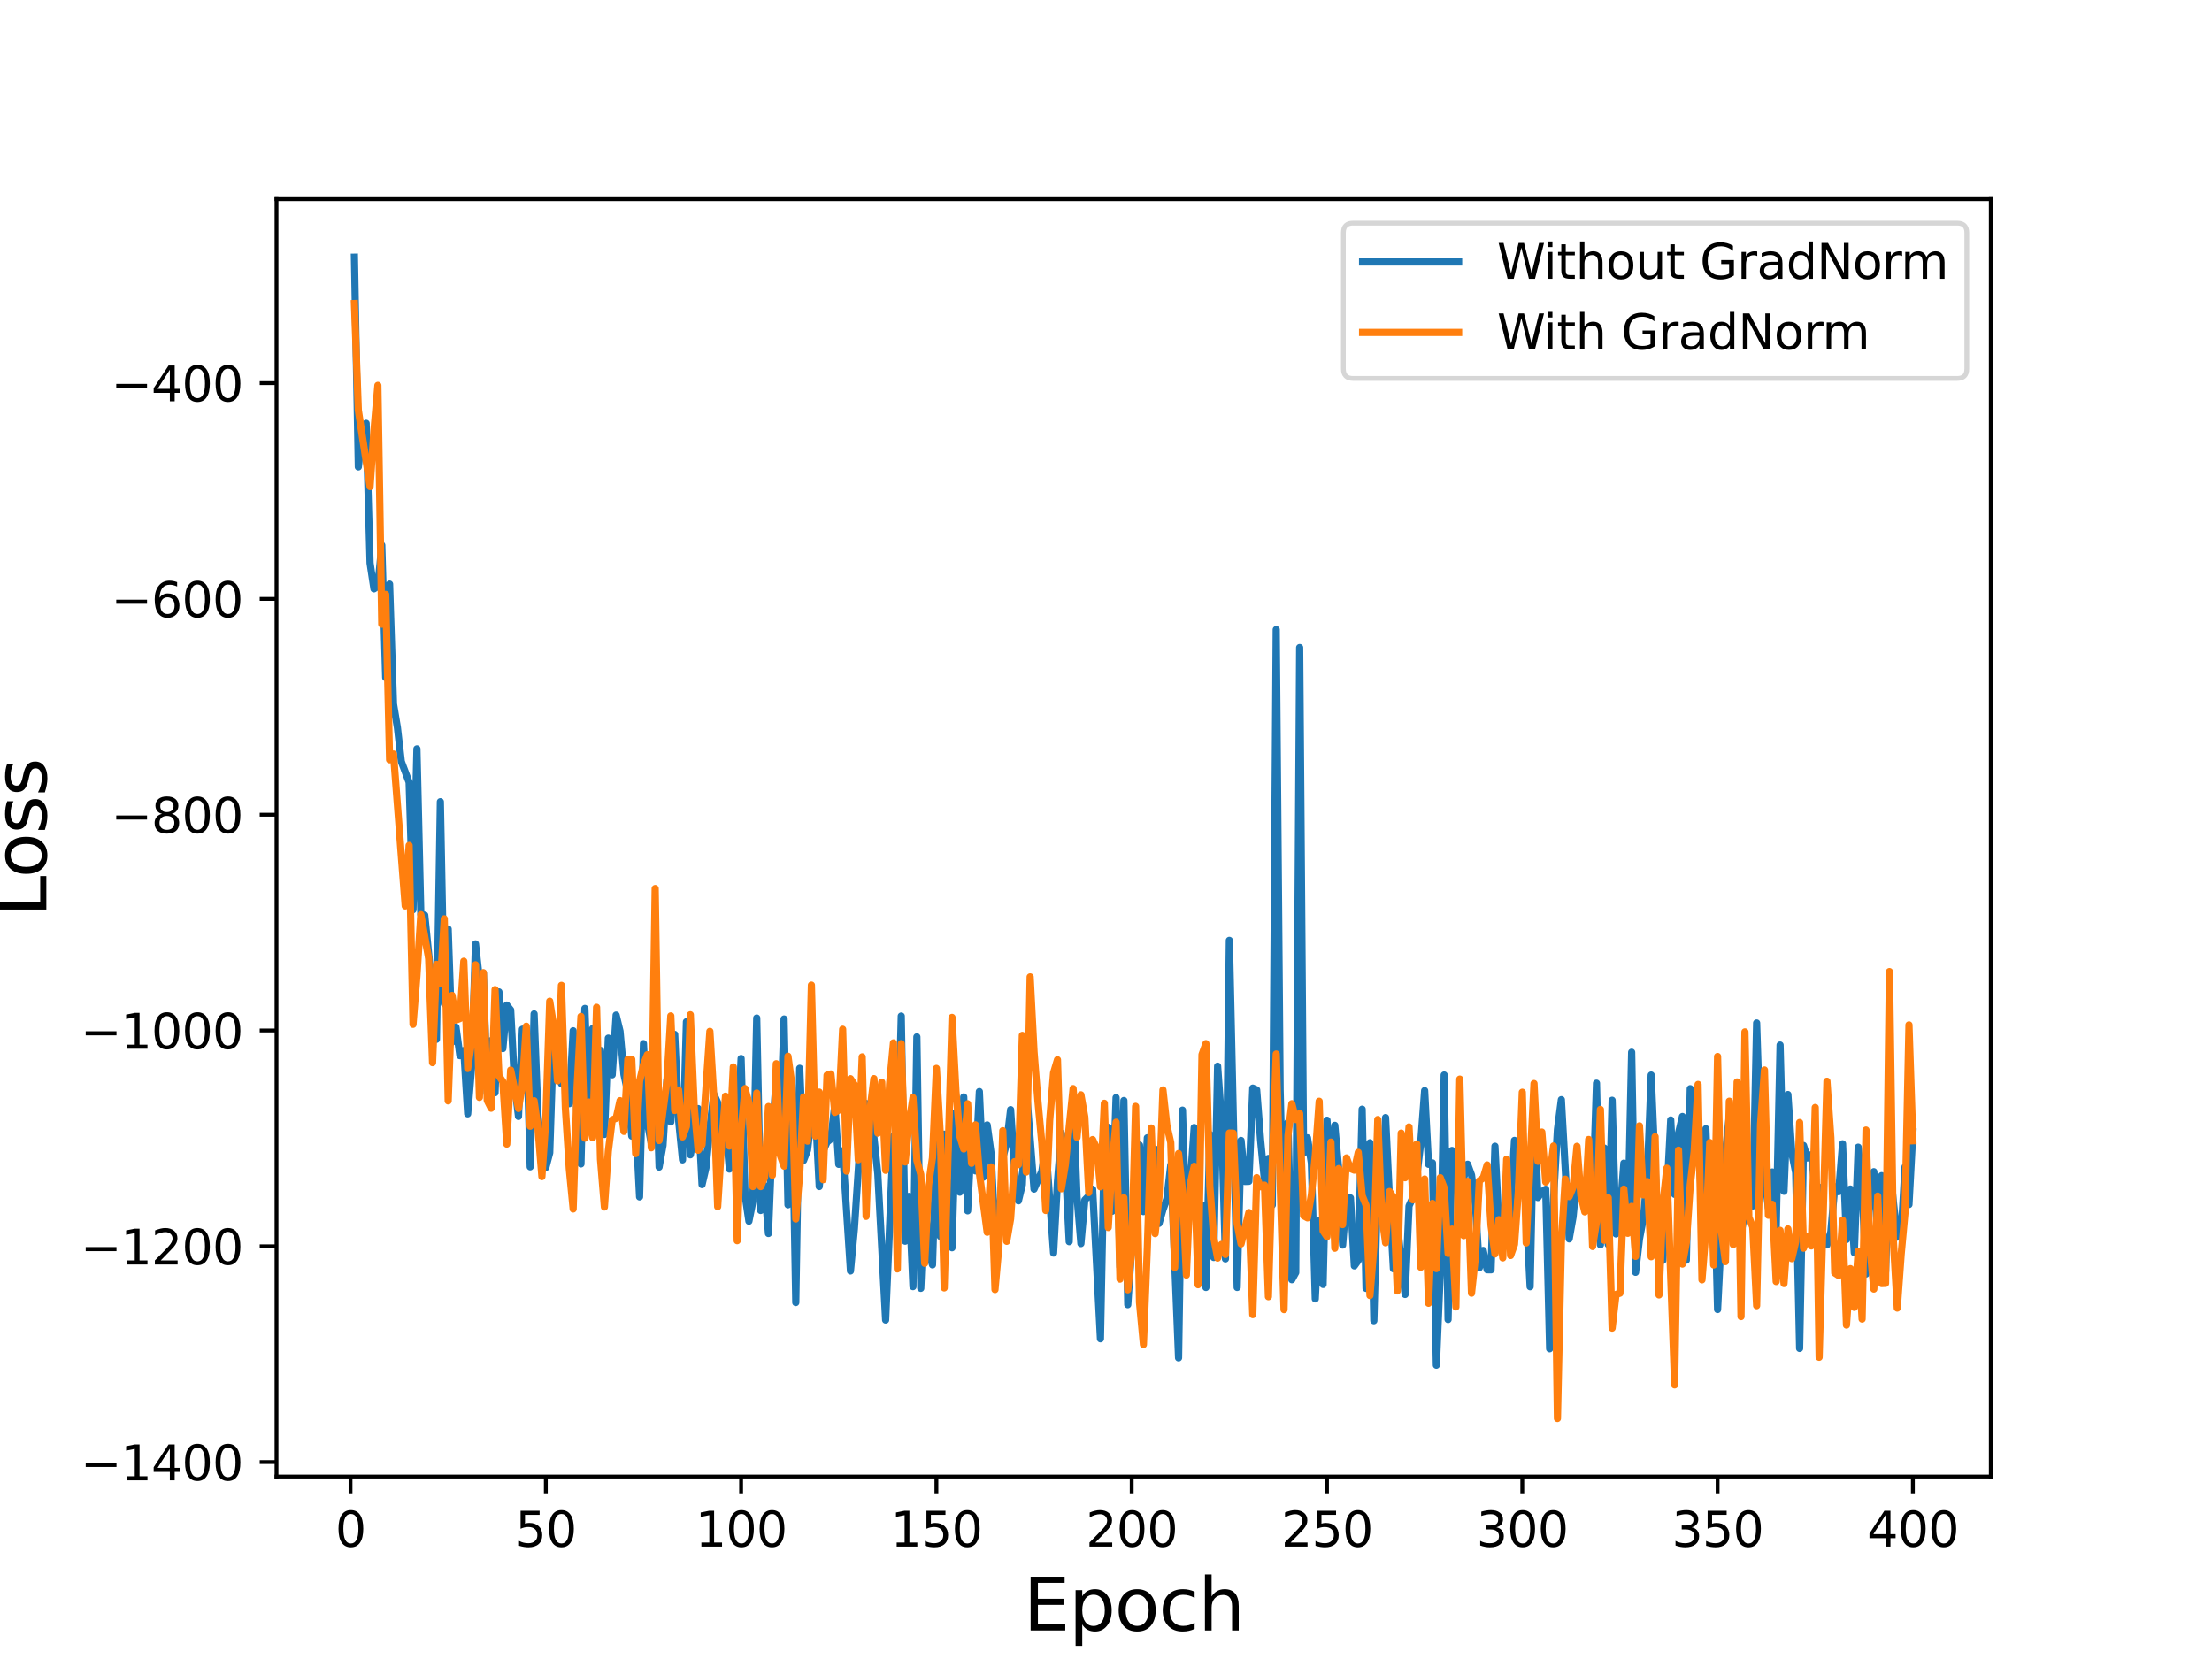 <?xml version="1.0" encoding="utf-8" standalone="no"?>
<!DOCTYPE svg PUBLIC "-//W3C//DTD SVG 1.1//EN"
  "http://www.w3.org/Graphics/SVG/1.1/DTD/svg11.dtd">
<svg height="345.6pt" version="1.1" viewBox="0 0 460.8 345.6" width="460.8pt" xmlns="http://www.w3.org/2000/svg" xmlns:xlink="http://www.w3.org/1999/xlink">
 <defs>
  <style type="text/css">*{stroke-linecap:butt;stroke-linejoin:round;}</style>
 </defs>
 <g id="figure_1">
  <g id="patch_1">
   <path d="M 0 345.6 
L 460.8 345.6 
L 460.8 0 
L 0 0 
z
" style="fill:#ffffff;"/>
  </g>
  <g id="axes_1">
   <g id="patch_2">
    <path d="M 57.6 307.584 
L 414.72 307.584 
L 414.72 41.472 
L 57.6 41.472 
z
" style="fill:#ffffff;"/>
   </g>
   <g id="matplotlib.axis_1">
    <g id="xtick_1">
     <g id="line2d_1">
      <defs>
       <path d="M 0 0 
L 0 3.5 
" id="m93c86c8211" style="stroke:#000000;stroke-width:0.8;"/>
      </defs>
      <g>
       <use style="stroke:#000000;stroke-width:0.8;" x="73.019" xlink:href="#m93c86c8211" y="307.584"/>
      </g>
     </g>
     <g id="text_1">
      <!-- 0 -->
      <g transform="translate(69.838 322.182)scale(0.1 -0.1)">
       <defs>
        <path d="M 2034 4250 
Q 1547 4250 1301 3770 
Q 1056 3291 1056 2328 
Q 1056 1369 1301 889 
Q 1547 409 2034 409 
Q 2525 409 2770 889 
Q 3016 1369 3016 2328 
Q 3016 3291 2770 3770 
Q 2525 4250 2034 4250 
z
M 2034 4750 
Q 2819 4750 3233 4129 
Q 3647 3509 3647 2328 
Q 3647 1150 3233 529 
Q 2819 -91 2034 -91 
Q 1250 -91 836 529 
Q 422 1150 422 2328 
Q 422 3509 836 4129 
Q 1250 4750 2034 4750 
z
" id="DejaVuSans-30" transform="scale(0.016)"/>
       </defs>
       <use xlink:href="#DejaVuSans-30"/>
      </g>
     </g>
    </g>
    <g id="xtick_2">
     <g id="line2d_2">
      <g>
       <use style="stroke:#000000;stroke-width:0.8;" x="113.703" xlink:href="#m93c86c8211" y="307.584"/>
      </g>
     </g>
     <g id="text_2">
      <!-- 50 -->
      <g transform="translate(107.34 322.182)scale(0.1 -0.1)">
       <defs>
        <path d="M 691 4666 
L 3169 4666 
L 3169 4134 
L 1269 4134 
L 1269 2991 
Q 1406 3038 1543 3061 
Q 1681 3084 1819 3084 
Q 2600 3084 3056 2656 
Q 3513 2228 3513 1497 
Q 3513 744 3044 326 
Q 2575 -91 1722 -91 
Q 1428 -91 1123 -41 
Q 819 9 494 109 
L 494 744 
Q 775 591 1075 516 
Q 1375 441 1709 441 
Q 2250 441 2565 725 
Q 2881 1009 2881 1497 
Q 2881 1984 2565 2268 
Q 2250 2553 1709 2553 
Q 1456 2553 1204 2497 
Q 953 2441 691 2322 
L 691 4666 
z
" id="DejaVuSans-35" transform="scale(0.016)"/>
       </defs>
       <use xlink:href="#DejaVuSans-35"/>
       <use x="63.623" xlink:href="#DejaVuSans-30"/>
      </g>
     </g>
    </g>
    <g id="xtick_3">
     <g id="line2d_3">
      <g>
       <use style="stroke:#000000;stroke-width:0.8;" x="154.386" xlink:href="#m93c86c8211" y="307.584"/>
      </g>
     </g>
     <g id="text_3">
      <!-- 100 -->
      <g transform="translate(144.842 322.182)scale(0.1 -0.1)">
       <defs>
        <path d="M 794 531 
L 1825 531 
L 1825 4091 
L 703 3866 
L 703 4441 
L 1819 4666 
L 2450 4666 
L 2450 531 
L 3481 531 
L 3481 0 
L 794 0 
L 794 531 
z
" id="DejaVuSans-31" transform="scale(0.016)"/>
       </defs>
       <use xlink:href="#DejaVuSans-31"/>
       <use x="63.623" xlink:href="#DejaVuSans-30"/>
       <use x="127.246" xlink:href="#DejaVuSans-30"/>
      </g>
     </g>
    </g>
    <g id="xtick_4">
     <g id="line2d_4">
      <g>
       <use style="stroke:#000000;stroke-width:0.8;" x="195.07" xlink:href="#m93c86c8211" y="307.584"/>
      </g>
     </g>
     <g id="text_4">
      <!-- 150 -->
      <g transform="translate(185.526 322.182)scale(0.1 -0.1)">
       <use xlink:href="#DejaVuSans-31"/>
       <use x="63.623" xlink:href="#DejaVuSans-35"/>
       <use x="127.246" xlink:href="#DejaVuSans-30"/>
      </g>
     </g>
    </g>
    <g id="xtick_5">
     <g id="line2d_5">
      <g>
       <use style="stroke:#000000;stroke-width:0.8;" x="235.753" xlink:href="#m93c86c8211" y="307.584"/>
      </g>
     </g>
     <g id="text_5">
      <!-- 200 -->
      <g transform="translate(226.209 322.182)scale(0.1 -0.1)">
       <defs>
        <path d="M 1228 531 
L 3431 531 
L 3431 0 
L 469 0 
L 469 531 
Q 828 903 1448 1529 
Q 2069 2156 2228 2338 
Q 2531 2678 2651 2914 
Q 2772 3150 2772 3378 
Q 2772 3750 2511 3984 
Q 2250 4219 1831 4219 
Q 1534 4219 1204 4116 
Q 875 4013 500 3803 
L 500 4441 
Q 881 4594 1212 4672 
Q 1544 4750 1819 4750 
Q 2544 4750 2975 4387 
Q 3406 4025 3406 3419 
Q 3406 3131 3298 2873 
Q 3191 2616 2906 2266 
Q 2828 2175 2409 1742 
Q 1991 1309 1228 531 
z
" id="DejaVuSans-32" transform="scale(0.016)"/>
       </defs>
       <use xlink:href="#DejaVuSans-32"/>
       <use x="63.623" xlink:href="#DejaVuSans-30"/>
       <use x="127.246" xlink:href="#DejaVuSans-30"/>
      </g>
     </g>
    </g>
    <g id="xtick_6">
     <g id="line2d_6">
      <g>
       <use style="stroke:#000000;stroke-width:0.8;" x="276.437" xlink:href="#m93c86c8211" y="307.584"/>
      </g>
     </g>
     <g id="text_6">
      <!-- 250 -->
      <g transform="translate(266.893 322.182)scale(0.1 -0.1)">
       <use xlink:href="#DejaVuSans-32"/>
       <use x="63.623" xlink:href="#DejaVuSans-35"/>
       <use x="127.246" xlink:href="#DejaVuSans-30"/>
      </g>
     </g>
    </g>
    <g id="xtick_7">
     <g id="line2d_7">
      <g>
       <use style="stroke:#000000;stroke-width:0.8;" x="317.12" xlink:href="#m93c86c8211" y="307.584"/>
      </g>
     </g>
     <g id="text_7">
      <!-- 300 -->
      <g transform="translate(307.576 322.182)scale(0.1 -0.1)">
       <defs>
        <path d="M 2597 2516 
Q 3050 2419 3304 2112 
Q 3559 1806 3559 1356 
Q 3559 666 3084 287 
Q 2609 -91 1734 -91 
Q 1441 -91 1130 -33 
Q 819 25 488 141 
L 488 750 
Q 750 597 1062 519 
Q 1375 441 1716 441 
Q 2309 441 2620 675 
Q 2931 909 2931 1356 
Q 2931 1769 2642 2001 
Q 2353 2234 1838 2234 
L 1294 2234 
L 1294 2753 
L 1863 2753 
Q 2328 2753 2575 2939 
Q 2822 3125 2822 3475 
Q 2822 3834 2567 4026 
Q 2313 4219 1838 4219 
Q 1578 4219 1281 4162 
Q 984 4106 628 3988 
L 628 4550 
Q 988 4650 1302 4700 
Q 1616 4750 1894 4750 
Q 2613 4750 3031 4423 
Q 3450 4097 3450 3541 
Q 3450 3153 3228 2886 
Q 3006 2619 2597 2516 
z
" id="DejaVuSans-33" transform="scale(0.016)"/>
       </defs>
       <use xlink:href="#DejaVuSans-33"/>
       <use x="63.623" xlink:href="#DejaVuSans-30"/>
       <use x="127.246" xlink:href="#DejaVuSans-30"/>
      </g>
     </g>
    </g>
    <g id="xtick_8">
     <g id="line2d_8">
      <g>
       <use style="stroke:#000000;stroke-width:0.8;" x="357.804" xlink:href="#m93c86c8211" y="307.584"/>
      </g>
     </g>
     <g id="text_8">
      <!-- 350 -->
      <g transform="translate(348.26 322.182)scale(0.1 -0.1)">
       <use xlink:href="#DejaVuSans-33"/>
       <use x="63.623" xlink:href="#DejaVuSans-35"/>
       <use x="127.246" xlink:href="#DejaVuSans-30"/>
      </g>
     </g>
    </g>
    <g id="xtick_9">
     <g id="line2d_9">
      <g>
       <use style="stroke:#000000;stroke-width:0.8;" x="398.487" xlink:href="#m93c86c8211" y="307.584"/>
      </g>
     </g>
     <g id="text_9">
      <!-- 400 -->
      <g transform="translate(388.944 322.182)scale(0.1 -0.1)">
       <defs>
        <path d="M 2419 4116 
L 825 1625 
L 2419 1625 
L 2419 4116 
z
M 2253 4666 
L 3047 4666 
L 3047 1625 
L 3713 1625 
L 3713 1100 
L 3047 1100 
L 3047 0 
L 2419 0 
L 2419 1100 
L 313 1100 
L 313 1709 
L 2253 4666 
z
" id="DejaVuSans-34" transform="scale(0.016)"/>
       </defs>
       <use xlink:href="#DejaVuSans-34"/>
       <use x="63.623" xlink:href="#DejaVuSans-30"/>
       <use x="127.246" xlink:href="#DejaVuSans-30"/>
      </g>
     </g>
    </g>
    <g id="text_10">
     <!-- Epoch -->
     <g transform="translate(213.194 339.66)scale(0.15 -0.15)">
      <defs>
       <path d="M 628 4666 
L 3578 4666 
L 3578 4134 
L 1259 4134 
L 1259 2753 
L 3481 2753 
L 3481 2222 
L 1259 2222 
L 1259 531 
L 3634 531 
L 3634 0 
L 628 0 
L 628 4666 
z
" id="DejaVuSans-45" transform="scale(0.016)"/>
       <path d="M 1159 525 
L 1159 -1331 
L 581 -1331 
L 581 3500 
L 1159 3500 
L 1159 2969 
Q 1341 3281 1617 3432 
Q 1894 3584 2278 3584 
Q 2916 3584 3314 3078 
Q 3713 2572 3713 1747 
Q 3713 922 3314 415 
Q 2916 -91 2278 -91 
Q 1894 -91 1617 61 
Q 1341 213 1159 525 
z
M 3116 1747 
Q 3116 2381 2855 2742 
Q 2594 3103 2138 3103 
Q 1681 3103 1420 2742 
Q 1159 2381 1159 1747 
Q 1159 1113 1420 752 
Q 1681 391 2138 391 
Q 2594 391 2855 752 
Q 3116 1113 3116 1747 
z
" id="DejaVuSans-70" transform="scale(0.016)"/>
       <path d="M 1959 3097 
Q 1497 3097 1228 2736 
Q 959 2375 959 1747 
Q 959 1119 1226 758 
Q 1494 397 1959 397 
Q 2419 397 2687 759 
Q 2956 1122 2956 1747 
Q 2956 2369 2687 2733 
Q 2419 3097 1959 3097 
z
M 1959 3584 
Q 2709 3584 3137 3096 
Q 3566 2609 3566 1747 
Q 3566 888 3137 398 
Q 2709 -91 1959 -91 
Q 1206 -91 779 398 
Q 353 888 353 1747 
Q 353 2609 779 3096 
Q 1206 3584 1959 3584 
z
" id="DejaVuSans-6f" transform="scale(0.016)"/>
       <path d="M 3122 3366 
L 3122 2828 
Q 2878 2963 2633 3030 
Q 2388 3097 2138 3097 
Q 1578 3097 1268 2742 
Q 959 2388 959 1747 
Q 959 1106 1268 751 
Q 1578 397 2138 397 
Q 2388 397 2633 464 
Q 2878 531 3122 666 
L 3122 134 
Q 2881 22 2623 -34 
Q 2366 -91 2075 -91 
Q 1284 -91 818 406 
Q 353 903 353 1747 
Q 353 2603 823 3093 
Q 1294 3584 2113 3584 
Q 2378 3584 2631 3529 
Q 2884 3475 3122 3366 
z
" id="DejaVuSans-63" transform="scale(0.016)"/>
       <path d="M 3513 2113 
L 3513 0 
L 2938 0 
L 2938 2094 
Q 2938 2591 2744 2837 
Q 2550 3084 2163 3084 
Q 1697 3084 1428 2787 
Q 1159 2491 1159 1978 
L 1159 0 
L 581 0 
L 581 4863 
L 1159 4863 
L 1159 2956 
Q 1366 3272 1645 3428 
Q 1925 3584 2291 3584 
Q 2894 3584 3203 3211 
Q 3513 2838 3513 2113 
z
" id="DejaVuSans-68" transform="scale(0.016)"/>
      </defs>
      <use xlink:href="#DejaVuSans-45"/>
      <use x="63.184" xlink:href="#DejaVuSans-70"/>
      <use x="126.66" xlink:href="#DejaVuSans-6f"/>
      <use x="187.842" xlink:href="#DejaVuSans-63"/>
      <use x="242.822" xlink:href="#DejaVuSans-68"/>
     </g>
    </g>
   </g>
   <g id="matplotlib.axis_2">
    <g id="ytick_1">
     <g id="line2d_10">
      <defs>
       <path d="M 0 0 
L -3.5 0 
" id="m266ff6d797" style="stroke:#000000;stroke-width:0.8;"/>
      </defs>
      <g>
       <use style="stroke:#000000;stroke-width:0.8;" x="57.6" xlink:href="#m266ff6d797" y="304.58"/>
      </g>
     </g>
     <g id="text_11">
      <!-- −1400 -->
      <g transform="translate(16.77 308.379)scale(0.1 -0.1)">
       <defs>
        <path d="M 678 2272 
L 4684 2272 
L 4684 1741 
L 678 1741 
L 678 2272 
z
" id="DejaVuSans-2212" transform="scale(0.016)"/>
       </defs>
       <use xlink:href="#DejaVuSans-2212"/>
       <use x="83.789" xlink:href="#DejaVuSans-31"/>
       <use x="147.412" xlink:href="#DejaVuSans-34"/>
       <use x="211.035" xlink:href="#DejaVuSans-30"/>
       <use x="274.658" xlink:href="#DejaVuSans-30"/>
      </g>
     </g>
    </g>
    <g id="ytick_2">
     <g id="line2d_11">
      <g>
       <use style="stroke:#000000;stroke-width:0.8;" x="57.6" xlink:href="#m266ff6d797" y="259.624"/>
      </g>
     </g>
     <g id="text_12">
      <!-- −1200 -->
      <g transform="translate(16.77 263.423)scale(0.1 -0.1)">
       <use xlink:href="#DejaVuSans-2212"/>
       <use x="83.789" xlink:href="#DejaVuSans-31"/>
       <use x="147.412" xlink:href="#DejaVuSans-32"/>
       <use x="211.035" xlink:href="#DejaVuSans-30"/>
       <use x="274.658" xlink:href="#DejaVuSans-30"/>
      </g>
     </g>
    </g>
    <g id="ytick_3">
     <g id="line2d_12">
      <g>
       <use style="stroke:#000000;stroke-width:0.8;" x="57.6" xlink:href="#m266ff6d797" y="214.668"/>
      </g>
     </g>
     <g id="text_13">
      <!-- −1000 -->
      <g transform="translate(16.77 218.467)scale(0.1 -0.1)">
       <use xlink:href="#DejaVuSans-2212"/>
       <use x="83.789" xlink:href="#DejaVuSans-31"/>
       <use x="147.412" xlink:href="#DejaVuSans-30"/>
       <use x="211.035" xlink:href="#DejaVuSans-30"/>
       <use x="274.658" xlink:href="#DejaVuSans-30"/>
      </g>
     </g>
    </g>
    <g id="ytick_4">
     <g id="line2d_13">
      <g>
       <use style="stroke:#000000;stroke-width:0.8;" x="57.6" xlink:href="#m266ff6d797" y="169.712"/>
      </g>
     </g>
     <g id="text_14">
      <!-- −800 -->
      <g transform="translate(23.133 173.511)scale(0.1 -0.1)">
       <defs>
        <path d="M 2034 2216 
Q 1584 2216 1326 1975 
Q 1069 1734 1069 1313 
Q 1069 891 1326 650 
Q 1584 409 2034 409 
Q 2484 409 2743 651 
Q 3003 894 3003 1313 
Q 3003 1734 2745 1975 
Q 2488 2216 2034 2216 
z
M 1403 2484 
Q 997 2584 770 2862 
Q 544 3141 544 3541 
Q 544 4100 942 4425 
Q 1341 4750 2034 4750 
Q 2731 4750 3128 4425 
Q 3525 4100 3525 3541 
Q 3525 3141 3298 2862 
Q 3072 2584 2669 2484 
Q 3125 2378 3379 2068 
Q 3634 1759 3634 1313 
Q 3634 634 3220 271 
Q 2806 -91 2034 -91 
Q 1263 -91 848 271 
Q 434 634 434 1313 
Q 434 1759 690 2068 
Q 947 2378 1403 2484 
z
M 1172 3481 
Q 1172 3119 1398 2916 
Q 1625 2713 2034 2713 
Q 2441 2713 2670 2916 
Q 2900 3119 2900 3481 
Q 2900 3844 2670 4047 
Q 2441 4250 2034 4250 
Q 1625 4250 1398 4047 
Q 1172 3844 1172 3481 
z
" id="DejaVuSans-38" transform="scale(0.016)"/>
       </defs>
       <use xlink:href="#DejaVuSans-2212"/>
       <use x="83.789" xlink:href="#DejaVuSans-38"/>
       <use x="147.412" xlink:href="#DejaVuSans-30"/>
       <use x="211.035" xlink:href="#DejaVuSans-30"/>
      </g>
     </g>
    </g>
    <g id="ytick_5">
     <g id="line2d_14">
      <g>
       <use style="stroke:#000000;stroke-width:0.8;" x="57.6" xlink:href="#m266ff6d797" y="124.756"/>
      </g>
     </g>
     <g id="text_15">
      <!-- −600 -->
      <g transform="translate(23.133 128.555)scale(0.1 -0.1)">
       <defs>
        <path d="M 2113 2584 
Q 1688 2584 1439 2293 
Q 1191 2003 1191 1497 
Q 1191 994 1439 701 
Q 1688 409 2113 409 
Q 2538 409 2786 701 
Q 3034 994 3034 1497 
Q 3034 2003 2786 2293 
Q 2538 2584 2113 2584 
z
M 3366 4563 
L 3366 3988 
Q 3128 4100 2886 4159 
Q 2644 4219 2406 4219 
Q 1781 4219 1451 3797 
Q 1122 3375 1075 2522 
Q 1259 2794 1537 2939 
Q 1816 3084 2150 3084 
Q 2853 3084 3261 2657 
Q 3669 2231 3669 1497 
Q 3669 778 3244 343 
Q 2819 -91 2113 -91 
Q 1303 -91 875 529 
Q 447 1150 447 2328 
Q 447 3434 972 4092 
Q 1497 4750 2381 4750 
Q 2619 4750 2861 4703 
Q 3103 4656 3366 4563 
z
" id="DejaVuSans-36" transform="scale(0.016)"/>
       </defs>
       <use xlink:href="#DejaVuSans-2212"/>
       <use x="83.789" xlink:href="#DejaVuSans-36"/>
       <use x="147.412" xlink:href="#DejaVuSans-30"/>
       <use x="211.035" xlink:href="#DejaVuSans-30"/>
      </g>
     </g>
    </g>
    <g id="ytick_6">
     <g id="line2d_15">
      <g>
       <use style="stroke:#000000;stroke-width:0.8;" x="57.6" xlink:href="#m266ff6d797" y="79.8"/>
      </g>
     </g>
     <g id="text_16">
      <!-- −400 -->
      <g transform="translate(23.133 83.599)scale(0.1 -0.1)">
       <use xlink:href="#DejaVuSans-2212"/>
       <use x="83.789" xlink:href="#DejaVuSans-34"/>
       <use x="147.412" xlink:href="#DejaVuSans-30"/>
       <use x="211.035" xlink:href="#DejaVuSans-30"/>
      </g>
     </g>
    </g>
    <g id="text_17">
     <!-- Loss -->
     <g transform="translate(9.651 190.979)rotate(-90)scale(0.15 -0.15)">
      <defs>
       <path d="M 628 4666 
L 1259 4666 
L 1259 531 
L 3531 531 
L 3531 0 
L 628 0 
L 628 4666 
z
" id="DejaVuSans-4c" transform="scale(0.016)"/>
       <path d="M 2834 3397 
L 2834 2853 
Q 2591 2978 2328 3040 
Q 2066 3103 1784 3103 
Q 1356 3103 1142 2972 
Q 928 2841 928 2578 
Q 928 2378 1081 2264 
Q 1234 2150 1697 2047 
L 1894 2003 
Q 2506 1872 2764 1633 
Q 3022 1394 3022 966 
Q 3022 478 2636 193 
Q 2250 -91 1575 -91 
Q 1294 -91 989 -36 
Q 684 19 347 128 
L 347 722 
Q 666 556 975 473 
Q 1284 391 1588 391 
Q 1994 391 2212 530 
Q 2431 669 2431 922 
Q 2431 1156 2273 1281 
Q 2116 1406 1581 1522 
L 1381 1569 
Q 847 1681 609 1914 
Q 372 2147 372 2553 
Q 372 3047 722 3315 
Q 1072 3584 1716 3584 
Q 2034 3584 2315 3537 
Q 2597 3491 2834 3397 
z
" id="DejaVuSans-73" transform="scale(0.016)"/>
      </defs>
      <use xlink:href="#DejaVuSans-4c"/>
      <use x="53.963" xlink:href="#DejaVuSans-6f"/>
      <use x="115.145" xlink:href="#DejaVuSans-73"/>
      <use x="167.244" xlink:href="#DejaVuSans-73"/>
     </g>
    </g>
   </g>
   <g id="line2d_16">
    <path clip-path="url(#pca3b19e1b5)" d="M 73.833 53.568 
L 74.646 97.264 
L 75.46 90.199 
L 76.274 88.18 
L 77.087 117.285 
L 77.901 122.66 
L 78.715 122.123 
L 79.528 113.572 
L 80.342 141.15 
L 81.156 121.676 
L 81.969 146.663 
L 82.783 151.55 
L 83.597 158.625 
L 85.224 162.962 
L 86.038 189.508 
L 86.851 155.998 
L 87.665 190.469 
L 88.479 190.646 
L 90.106 206.713 
L 90.92 216.508 
L 91.733 167.007 
L 92.547 209.102 
L 93.361 193.532 
L 94.174 217.097 
L 94.988 213.971 
L 95.802 219.915 
L 96.616 218.842 
L 97.429 232.029 
L 98.243 222.297 
L 99.057 196.633 
L 99.87 204.059 
L 100.684 202.736 
L 101.498 227.817 
L 102.311 216.777 
L 103.125 227.644 
L 103.939 206.634 
L 104.752 218.437 
L 105.566 209.377 
L 106.38 210.395 
L 107.193 225.905 
L 108.007 232.571 
L 108.821 214.409 
L 109.634 214.297 
L 110.448 243.073 
L 111.262 211.216 
L 112.075 232.454 
L 112.889 239.552 
L 113.703 243.223 
L 114.516 240.156 
L 115.33 215.269 
L 116.144 217.71 
L 116.957 225.759 
L 117.771 226.05 
L 118.585 229.917 
L 119.398 214.731 
L 120.212 232.607 
L 121.026 242.466 
L 121.839 210.076 
L 122.653 232.276 
L 123.467 214.256 
L 124.28 233.991 
L 125.094 218.808 
L 125.908 236.326 
L 126.721 216.263 
L 127.535 223.901 
L 128.349 211.459 
L 129.162 214.822 
L 129.976 223.832 
L 130.79 227.58 
L 131.603 236.658 
L 132.417 233.198 
L 133.231 249.339 
L 134.044 217.411 
L 134.858 233.822 
L 135.672 238.178 
L 136.485 217.865 
L 137.299 243.127 
L 138.113 238.604 
L 138.926 224.961 
L 139.74 233.717 
L 140.554 215.484 
L 141.367 233.365 
L 142.181 241.62 
L 142.995 212.854 
L 143.808 240.567 
L 144.622 236.524 
L 145.436 230.938 
L 146.249 246.776 
L 147.063 243.292 
L 147.877 235.038 
L 148.69 227.926 
L 149.504 229.685 
L 150.318 238.325 
L 151.131 234.679 
L 151.945 243.539 
L 152.759 229.356 
L 153.572 237.56 
L 154.386 220.505 
L 155.2 248.925 
L 156.013 254.397 
L 156.827 250.316 
L 157.641 212.076 
L 158.454 252.16 
L 159.268 246.992 
L 160.082 256.964 
L 160.895 236.262 
L 161.709 224.689 
L 162.523 235.15 
L 163.336 212.276 
L 164.15 250.981 
L 164.964 225.956 
L 165.777 271.342 
L 166.591 222.547 
L 167.405 241.734 
L 168.219 239.6 
L 169.032 232.814 
L 169.846 231.114 
L 170.66 247.181 
L 171.473 239.781 
L 172.287 237.92 
L 173.101 237.255 
L 173.914 230.134 
L 174.728 242.557 
L 175.542 239.725 
L 177.169 264.769 
L 177.983 255.994 
L 179.61 231.559 
L 180.424 229.87 
L 181.237 232.179 
L 182.051 236.898 
L 182.865 244.533 
L 184.492 274.99 
L 186.119 236.662 
L 186.933 243.277 
L 187.747 211.659 
L 188.56 258.567 
L 189.374 249.235 
L 190.188 268.031 
L 191.001 215.998 
L 191.815 268.386 
L 192.629 249.59 
L 193.442 260.606 
L 194.256 263.498 
L 195.07 237.496 
L 195.883 257.566 
L 196.697 236.267 
L 197.511 251.256 
L 198.324 259.928 
L 199.138 231.707 
L 199.952 248.352 
L 200.765 228.513 
L 201.579 252.238 
L 202.393 236.254 
L 203.206 243.915 
L 204.02 227.396 
L 204.834 245.235 
L 205.647 234.342 
L 206.461 240.282 
L 207.275 256.98 
L 208.088 256.851 
L 208.902 241.203 
L 209.716 238.093 
L 210.529 231.16 
L 211.343 243.379 
L 212.157 250.157 
L 212.97 246.781 
L 213.784 226.714 
L 215.411 247.713 
L 217.039 243.989 
L 217.852 238.653 
L 219.48 261.042 
L 220.293 246.084 
L 221.107 236.082 
L 221.921 242.571 
L 222.734 258.665 
L 223.548 228.081 
L 224.362 249.263 
L 225.175 259.064 
L 225.989 249.985 
L 226.803 249.147 
L 227.616 247.74 
L 229.244 278.901 
L 230.057 237.702 
L 230.871 234.852 
L 231.685 252.335 
L 232.498 228.656 
L 233.312 263.936 
L 234.126 229.262 
L 234.939 271.793 
L 235.753 259.724 
L 236.567 250.936 
L 237.381 238.532 
L 238.194 252.398 
L 239.008 237.025 
L 239.822 242.974 
L 240.635 239.386 
L 241.449 254.856 
L 242.263 252.019 
L 243.076 249.733 
L 243.89 242.697 
L 245.517 282.874 
L 246.331 231.258 
L 247.145 257.815 
L 248.772 234.882 
L 249.586 256.407 
L 250.399 251.043 
L 251.213 268.206 
L 252.027 236.301 
L 252.84 261.96 
L 253.654 222.103 
L 254.468 233.441 
L 255.281 262.251 
L 256.095 195.891 
L 257.722 268.203 
L 258.536 237.577 
L 259.35 246.118 
L 260.163 246.093 
L 260.977 226.679 
L 261.791 227.052 
L 262.604 237.488 
L 263.418 245.94 
L 264.232 241.323 
L 265.045 251.038 
L 265.859 131.154 
L 266.673 226.994 
L 267.486 259.472 
L 268.3 233.811 
L 269.114 266.588 
L 269.927 265.103 
L 270.741 134.889 
L 271.555 240.213 
L 272.368 237.024 
L 273.182 242.276 
L 273.996 270.587 
L 274.809 254.298 
L 275.623 267.58 
L 276.437 233.36 
L 277.25 246.295 
L 278.064 234.423 
L 278.878 243.634 
L 279.691 259.372 
L 280.505 249.599 
L 281.319 249.545 
L 282.132 263.709 
L 282.946 262.578 
L 283.76 231.063 
L 284.573 268.395 
L 285.387 238.056 
L 286.201 275.131 
L 287.014 245.852 
L 287.828 251.998 
L 288.642 232.807 
L 289.455 249.815 
L 290.269 264.31 
L 291.083 254.874 
L 291.896 262.882 
L 292.71 269.662 
L 293.524 251.228 
L 294.337 249.455 
L 295.151 245.007 
L 295.965 238.001 
L 296.778 227.197 
L 297.592 242.547 
L 298.406 242.256 
L 299.219 284.397 
L 300.033 265.146 
L 300.847 223.948 
L 301.66 274.886 
L 302.474 239.659 
L 303.288 240.999 
L 304.101 246.666 
L 304.915 245.367 
L 305.729 242.533 
L 306.543 244.775 
L 307.356 251.076 
L 308.17 264.097 
L 308.984 260.495 
L 309.797 264.514 
L 310.611 264.529 
L 311.425 238.773 
L 312.238 255.003 
L 313.052 255.838 
L 313.866 259.503 
L 314.679 251.697 
L 315.493 237.563 
L 316.307 244.023 
L 317.12 236.606 
L 318.748 268.05 
L 319.561 229.846 
L 320.375 249.475 
L 321.189 248.258 
L 322.002 247.741 
L 322.816 280.975 
L 323.63 249.774 
L 324.443 235.29 
L 325.257 229.079 
L 326.884 258.086 
L 327.698 253.508 
L 328.512 245.036 
L 329.325 247.389 
L 330.139 246.68 
L 330.953 249.086 
L 331.766 250.726 
L 332.58 225.649 
L 333.394 259.332 
L 334.207 239.163 
L 335.021 259.264 
L 335.835 229.208 
L 336.648 257.055 
L 337.462 252.996 
L 338.276 242.306 
L 339.089 255.623 
L 339.903 219.196 
L 340.717 265.049 
L 341.53 258.105 
L 342.344 253.735 
L 343.158 244.923 
L 343.971 223.959 
L 344.785 243.131 
L 345.599 259.488 
L 346.412 262.548 
L 347.226 249.181 
L 348.04 233.305 
L 348.853 248.81 
L 349.667 236.022 
L 350.481 232.584 
L 351.294 262.511 
L 352.108 226.795 
L 352.922 237.613 
L 353.735 237.543 
L 354.549 250.949 
L 355.363 235.14 
L 356.176 255.073 
L 356.99 240.964 
L 357.804 272.797 
L 359.431 240.091 
L 360.245 232.537 
L 361.058 234.953 
L 361.872 240.371 
L 362.686 256.998 
L 363.499 252.521 
L 364.313 250.53 
L 365.127 251.22 
L 365.94 213.104 
L 366.754 238.51 
L 368.381 251.57 
L 369.195 244.149 
L 370.009 256.167 
L 370.822 217.697 
L 371.636 248.171 
L 372.45 228.012 
L 373.263 240.142 
L 374.077 244.286 
L 374.891 280.906 
L 375.704 238.628 
L 376.518 241.224 
L 377.332 240.528 
L 378.146 247.617 
L 378.959 247.323 
L 379.773 258.508 
L 380.587 259.339 
L 381.4 256.588 
L 382.214 247.218 
L 383.028 248.255 
L 383.841 238.278 
L 384.655 258.226 
L 385.469 247.704 
L 386.282 260.977 
L 387.096 238.976 
L 387.91 247.536 
L 388.723 265.404 
L 389.537 246.254 
L 390.351 244.088 
L 391.164 257.807 
L 391.978 244.91 
L 392.792 264.993 
L 393.605 241.765 
L 394.419 250.36 
L 395.233 257.713 
L 396.046 256.786 
L 396.86 243.057 
L 397.674 250.927 
L 398.487 235.769 
L 398.487 235.769 
" style="fill:none;stroke:#1f77b4;stroke-linecap:square;stroke-width:1.5;"/>
   </g>
   <g id="line2d_17">
    <path clip-path="url(#pca3b19e1b5)" d="M 73.833 63.228 
L 74.646 85.451 
L 77.087 101.36 
L 77.901 89.658 
L 78.715 80.276 
L 79.528 130.036 
L 80.342 123.815 
L 81.156 158.275 
L 81.969 157.069 
L 84.41 188.721 
L 85.224 176.111 
L 86.038 213.391 
L 86.851 203.288 
L 87.665 190.536 
L 89.292 199.666 
L 90.106 221.376 
L 90.92 200.891 
L 91.733 204.877 
L 92.547 191.402 
L 93.361 229.339 
L 94.174 207.364 
L 94.988 212.5 
L 95.802 212.184 
L 96.616 200.239 
L 97.429 222.592 
L 98.243 216.964 
L 99.057 200.983 
L 99.87 228.607 
L 100.684 202.622 
L 101.498 229.253 
L 102.311 230.865 
L 103.125 206.154 
L 103.939 224.111 
L 104.752 225.334 
L 105.566 238.333 
L 106.38 222.92 
L 108.007 230.921 
L 108.821 226.057 
L 109.634 213.776 
L 110.448 234.608 
L 111.262 229.31 
L 112.075 235.135 
L 112.889 245.107 
L 113.703 233.186 
L 114.516 208.572 
L 115.33 213.708 
L 116.144 225.172 
L 116.957 205.265 
L 117.771 230.754 
L 118.585 243.449 
L 119.398 251.852 
L 120.212 226.536 
L 121.026 211.741 
L 121.839 237.098 
L 122.653 229.573 
L 123.467 237.022 
L 124.28 209.84 
L 125.094 241.497 
L 125.908 251.439 
L 126.721 239.825 
L 127.535 233.272 
L 128.349 232.972 
L 129.162 229.294 
L 129.976 235.692 
L 130.79 220.664 
L 131.603 220.673 
L 132.417 240.316 
L 133.231 225.267 
L 134.044 221.813 
L 134.858 219.707 
L 135.672 239.098 
L 136.485 185.094 
L 137.299 237.594 
L 138.926 225.245 
L 139.74 211.627 
L 140.554 231.34 
L 141.367 227.066 
L 142.181 236.836 
L 142.995 234.651 
L 143.808 211.392 
L 144.622 230.628 
L 145.436 239.608 
L 146.249 238.439 
L 147.877 214.851 
L 148.69 228.291 
L 149.504 251.371 
L 150.318 238.284 
L 151.131 228.356 
L 151.945 238.741 
L 152.759 222.259 
L 153.572 258.456 
L 154.386 235.469 
L 155.2 226.776 
L 156.013 229.755 
L 156.827 247.182 
L 157.641 227.702 
L 158.454 247.192 
L 159.268 245.265 
L 160.082 230.51 
L 160.895 244.834 
L 161.709 221.596 
L 162.523 240.566 
L 163.336 242.923 
L 164.15 220.033 
L 164.964 225.936 
L 165.777 253.941 
L 166.591 244.555 
L 167.405 228.503 
L 168.219 237.72 
L 169.032 205.214 
L 169.846 236.654 
L 170.66 227.506 
L 171.473 245.751 
L 172.287 223.982 
L 173.101 223.729 
L 173.914 231.735 
L 174.728 231.261 
L 175.542 214.414 
L 176.355 243.969 
L 177.169 224.713 
L 177.983 225.948 
L 178.796 241.597 
L 179.61 220.161 
L 180.424 253.391 
L 181.237 231.311 
L 182.051 224.696 
L 182.865 236.056 
L 183.678 225.435 
L 184.492 243.802 
L 185.306 225.916 
L 186.119 217.247 
L 186.933 264.341 
L 187.747 217.408 
L 188.56 242.051 
L 189.374 233.922 
L 190.188 228.652 
L 191.001 241.744 
L 191.815 244.676 
L 192.629 263.172 
L 193.442 246.827 
L 194.256 241.197 
L 195.07 222.568 
L 195.883 236.354 
L 196.697 268.298 
L 198.324 211.945 
L 199.138 227.329 
L 199.952 236.696 
L 200.765 239.352 
L 201.579 229.933 
L 202.393 242.333 
L 203.206 234.319 
L 204.02 244.37 
L 205.647 256.702 
L 206.461 243.087 
L 207.275 268.648 
L 208.088 259.697 
L 208.902 235.548 
L 209.716 258.589 
L 210.529 253.873 
L 211.343 241.993 
L 212.157 242.621 
L 212.97 215.691 
L 213.784 244.157 
L 214.598 203.501 
L 215.411 219.103 
L 216.225 229.434 
L 217.039 238.174 
L 217.852 252.167 
L 218.666 233.456 
L 219.48 223.493 
L 220.293 220.769 
L 221.107 247.65 
L 221.921 242.66 
L 223.548 226.778 
L 224.362 236.946 
L 225.175 228.074 
L 225.989 232.699 
L 226.803 248.434 
L 227.616 237.394 
L 228.43 239.112 
L 229.244 247.237 
L 230.057 229.836 
L 230.871 255.718 
L 231.685 242.265 
L 232.498 233.774 
L 233.312 266.472 
L 234.126 249.509 
L 234.939 268.69 
L 235.753 260.533 
L 236.567 230.474 
L 237.381 271.344 
L 238.194 280.1 
L 239.008 260.007 
L 239.822 234.983 
L 240.635 256.986 
L 241.449 249.267 
L 242.263 227.058 
L 243.076 234.412 
L 243.89 238.022 
L 244.704 264.046 
L 245.517 240.299 
L 246.331 248.036 
L 247.145 265.619 
L 247.958 246.607 
L 248.772 242.951 
L 249.586 267.636 
L 250.399 219.674 
L 251.213 217.409 
L 252.027 247.092 
L 252.84 257.798 
L 253.654 262.086 
L 254.468 259.235 
L 255.281 261.331 
L 256.095 236.03 
L 256.909 236.064 
L 257.722 254.931 
L 258.536 259.121 
L 260.163 252.592 
L 260.977 273.865 
L 261.791 245.323 
L 262.604 247.229 
L 263.418 246.885 
L 264.232 270.128 
L 265.045 242.214 
L 265.859 219.567 
L 267.486 272.818 
L 268.3 236.58 
L 269.114 229.92 
L 269.927 233.219 
L 270.741 231.973 
L 271.555 253.254 
L 272.368 253.701 
L 273.182 248.921 
L 273.996 240.728 
L 274.809 229.41 
L 275.623 256.409 
L 276.437 257.629 
L 277.25 237.911 
L 278.064 260.03 
L 278.878 243.431 
L 279.691 255.108 
L 280.505 241.215 
L 281.319 243.438 
L 282.132 243.767 
L 282.946 240.061 
L 283.76 249.057 
L 284.573 251.081 
L 285.387 269.884 
L 286.201 259.755 
L 287.014 233.218 
L 287.828 252.978 
L 288.642 258.902 
L 289.455 248.21 
L 290.269 249.418 
L 291.083 268.922 
L 291.896 236.046 
L 292.71 245.343 
L 293.524 234.762 
L 294.337 249.953 
L 295.151 238.302 
L 295.965 264 
L 296.778 245.612 
L 297.592 271.494 
L 298.406 250.686 
L 299.219 264.275 
L 300.033 245.335 
L 300.847 247.464 
L 301.66 261.111 
L 302.474 256.044 
L 303.288 272.259 
L 304.101 224.797 
L 304.915 257.407 
L 305.729 246.094 
L 306.543 269.398 
L 307.356 261.822 
L 308.17 245.979 
L 308.984 245.393 
L 309.797 242.673 
L 310.611 255.355 
L 311.425 261.222 
L 312.238 254.084 
L 313.052 262.05 
L 313.866 241.468 
L 314.679 261.545 
L 315.493 259.243 
L 316.307 248.029 
L 317.12 227.535 
L 317.934 258.933 
L 319.561 225.721 
L 320.375 241.916 
L 321.189 235.824 
L 322.002 246.242 
L 322.816 244.97 
L 323.63 238.724 
L 324.443 295.488 
L 325.257 258.749 
L 326.071 245.641 
L 326.884 249.283 
L 327.698 247.323 
L 328.512 238.79 
L 329.325 249.033 
L 330.139 252.455 
L 330.953 237.372 
L 331.766 259.668 
L 332.58 254.505 
L 333.394 231.111 
L 334.207 258.374 
L 335.021 249.515 
L 335.835 276.675 
L 336.648 269.655 
L 337.462 269.402 
L 338.276 247.71 
L 339.089 256.927 
L 339.903 251.305 
L 340.717 261.728 
L 341.53 234.531 
L 342.344 248.928 
L 343.158 246.14 
L 343.971 261.803 
L 344.785 236.788 
L 345.599 269.764 
L 346.412 250.851 
L 347.226 243.35 
L 348.853 288.504 
L 349.667 239.598 
L 350.481 263.33 
L 351.294 258.843 
L 352.108 246.838 
L 352.922 239.878 
L 353.735 225.909 
L 354.549 266.618 
L 355.363 256.385 
L 356.176 238.01 
L 356.99 263.516 
L 357.804 220.084 
L 358.617 256.622 
L 359.431 262.823 
L 360.245 229.399 
L 361.058 259.27 
L 361.872 225.39 
L 362.686 274.275 
L 363.499 214.96 
L 364.313 253.523 
L 365.127 255.628 
L 365.94 271.996 
L 366.754 234.191 
L 367.568 222.896 
L 368.381 253.161 
L 369.195 250.882 
L 370.009 266.973 
L 370.822 256.307 
L 371.636 267.394 
L 372.45 256.005 
L 373.263 262.204 
L 374.077 258.636 
L 374.891 233.833 
L 375.704 260.018 
L 376.518 257.502 
L 377.332 259.548 
L 378.146 230.701 
L 378.959 282.75 
L 380.587 225.242 
L 381.4 236.998 
L 382.214 265.183 
L 383.028 265.716 
L 383.841 254.181 
L 384.655 276.039 
L 385.469 264.285 
L 386.282 272.347 
L 387.096 260.652 
L 387.91 274.789 
L 388.723 235.409 
L 389.537 259.815 
L 390.351 268.538 
L 391.164 249.171 
L 391.978 267.389 
L 392.792 267.352 
L 393.605 202.396 
L 394.419 258.42 
L 395.233 272.496 
L 396.046 261.304 
L 396.86 252.438 
L 397.674 213.504 
L 398.487 237.639 
L 398.487 237.639 
" style="fill:none;stroke:#ff7f0e;stroke-linecap:square;stroke-width:1.5;"/>
   </g>
   <g id="patch_3">
    <path d="M 57.6 307.584 
L 57.6 41.472 
" style="fill:none;stroke:#000000;stroke-linecap:square;stroke-linejoin:miter;stroke-width:0.8;"/>
   </g>
   <g id="patch_4">
    <path d="M 414.72 307.584 
L 414.72 41.472 
" style="fill:none;stroke:#000000;stroke-linecap:square;stroke-linejoin:miter;stroke-width:0.8;"/>
   </g>
   <g id="patch_5">
    <path d="M 57.6 307.584 
L 414.72 307.584 
" style="fill:none;stroke:#000000;stroke-linecap:square;stroke-linejoin:miter;stroke-width:0.8;"/>
   </g>
   <g id="patch_6">
    <path d="M 57.6 41.472 
L 414.72 41.472 
" style="fill:none;stroke:#000000;stroke-linecap:square;stroke-linejoin:miter;stroke-width:0.8;"/>
   </g>
   <g id="legend_1">
    <g id="patch_7">
     <path d="M 281.854 78.828 
L 407.72 78.828 
Q 409.72 78.828 409.72 76.828 
L 409.72 48.472 
Q 409.72 46.472 407.72 46.472 
L 281.854 46.472 
Q 279.854 46.472 279.854 48.472 
L 279.854 76.828 
Q 279.854 78.828 281.854 78.828 
z
" style="fill:#ffffff;opacity:0.8;stroke:#cccccc;stroke-linejoin:miter;"/>
    </g>
    <g id="line2d_18">
     <path d="M 283.854 54.57 
L 303.854 54.57 
" style="fill:none;stroke:#1f77b4;stroke-linecap:square;stroke-width:1.5;"/>
    </g>
    <g id="line2d_19"/>
    <g id="text_18">
     <!-- Without GradNorm -->
     <g transform="translate(311.854 58.07)scale(0.1 -0.1)">
      <defs>
       <path d="M 213 4666 
L 850 4666 
L 1831 722 
L 2809 4666 
L 3519 4666 
L 4500 722 
L 5478 4666 
L 6119 4666 
L 4947 0 
L 4153 0 
L 3169 4050 
L 2175 0 
L 1381 0 
L 213 4666 
z
" id="DejaVuSans-57" transform="scale(0.016)"/>
       <path d="M 603 3500 
L 1178 3500 
L 1178 0 
L 603 0 
L 603 3500 
z
M 603 4863 
L 1178 4863 
L 1178 4134 
L 603 4134 
L 603 4863 
z
" id="DejaVuSans-69" transform="scale(0.016)"/>
       <path d="M 1172 4494 
L 1172 3500 
L 2356 3500 
L 2356 3053 
L 1172 3053 
L 1172 1153 
Q 1172 725 1289 603 
Q 1406 481 1766 481 
L 2356 481 
L 2356 0 
L 1766 0 
Q 1100 0 847 248 
Q 594 497 594 1153 
L 594 3053 
L 172 3053 
L 172 3500 
L 594 3500 
L 594 4494 
L 1172 4494 
z
" id="DejaVuSans-74" transform="scale(0.016)"/>
       <path d="M 544 1381 
L 544 3500 
L 1119 3500 
L 1119 1403 
Q 1119 906 1312 657 
Q 1506 409 1894 409 
Q 2359 409 2629 706 
Q 2900 1003 2900 1516 
L 2900 3500 
L 3475 3500 
L 3475 0 
L 2900 0 
L 2900 538 
Q 2691 219 2414 64 
Q 2138 -91 1772 -91 
Q 1169 -91 856 284 
Q 544 659 544 1381 
z
M 1991 3584 
L 1991 3584 
z
" id="DejaVuSans-75" transform="scale(0.016)"/>
       <path id="DejaVuSans-20" transform="scale(0.016)"/>
       <path d="M 3809 666 
L 3809 1919 
L 2778 1919 
L 2778 2438 
L 4434 2438 
L 4434 434 
Q 4069 175 3628 42 
Q 3188 -91 2688 -91 
Q 1594 -91 976 548 
Q 359 1188 359 2328 
Q 359 3472 976 4111 
Q 1594 4750 2688 4750 
Q 3144 4750 3555 4637 
Q 3966 4525 4313 4306 
L 4313 3634 
Q 3963 3931 3569 4081 
Q 3175 4231 2741 4231 
Q 1884 4231 1454 3753 
Q 1025 3275 1025 2328 
Q 1025 1384 1454 906 
Q 1884 428 2741 428 
Q 3075 428 3337 486 
Q 3600 544 3809 666 
z
" id="DejaVuSans-47" transform="scale(0.016)"/>
       <path d="M 2631 2963 
Q 2534 3019 2420 3045 
Q 2306 3072 2169 3072 
Q 1681 3072 1420 2755 
Q 1159 2438 1159 1844 
L 1159 0 
L 581 0 
L 581 3500 
L 1159 3500 
L 1159 2956 
Q 1341 3275 1631 3429 
Q 1922 3584 2338 3584 
Q 2397 3584 2469 3576 
Q 2541 3569 2628 3553 
L 2631 2963 
z
" id="DejaVuSans-72" transform="scale(0.016)"/>
       <path d="M 2194 1759 
Q 1497 1759 1228 1600 
Q 959 1441 959 1056 
Q 959 750 1161 570 
Q 1363 391 1709 391 
Q 2188 391 2477 730 
Q 2766 1069 2766 1631 
L 2766 1759 
L 2194 1759 
z
M 3341 1997 
L 3341 0 
L 2766 0 
L 2766 531 
Q 2569 213 2275 61 
Q 1981 -91 1556 -91 
Q 1019 -91 701 211 
Q 384 513 384 1019 
Q 384 1609 779 1909 
Q 1175 2209 1959 2209 
L 2766 2209 
L 2766 2266 
Q 2766 2663 2505 2880 
Q 2244 3097 1772 3097 
Q 1472 3097 1187 3025 
Q 903 2953 641 2809 
L 641 3341 
Q 956 3463 1253 3523 
Q 1550 3584 1831 3584 
Q 2591 3584 2966 3190 
Q 3341 2797 3341 1997 
z
" id="DejaVuSans-61" transform="scale(0.016)"/>
       <path d="M 2906 2969 
L 2906 4863 
L 3481 4863 
L 3481 0 
L 2906 0 
L 2906 525 
Q 2725 213 2448 61 
Q 2172 -91 1784 -91 
Q 1150 -91 751 415 
Q 353 922 353 1747 
Q 353 2572 751 3078 
Q 1150 3584 1784 3584 
Q 2172 3584 2448 3432 
Q 2725 3281 2906 2969 
z
M 947 1747 
Q 947 1113 1208 752 
Q 1469 391 1925 391 
Q 2381 391 2643 752 
Q 2906 1113 2906 1747 
Q 2906 2381 2643 2742 
Q 2381 3103 1925 3103 
Q 1469 3103 1208 2742 
Q 947 2381 947 1747 
z
" id="DejaVuSans-64" transform="scale(0.016)"/>
       <path d="M 628 4666 
L 1478 4666 
L 3547 763 
L 3547 4666 
L 4159 4666 
L 4159 0 
L 3309 0 
L 1241 3903 
L 1241 0 
L 628 0 
L 628 4666 
z
" id="DejaVuSans-4e" transform="scale(0.016)"/>
       <path d="M 3328 2828 
Q 3544 3216 3844 3400 
Q 4144 3584 4550 3584 
Q 5097 3584 5394 3201 
Q 5691 2819 5691 2113 
L 5691 0 
L 5113 0 
L 5113 2094 
Q 5113 2597 4934 2840 
Q 4756 3084 4391 3084 
Q 3944 3084 3684 2787 
Q 3425 2491 3425 1978 
L 3425 0 
L 2847 0 
L 2847 2094 
Q 2847 2600 2669 2842 
Q 2491 3084 2119 3084 
Q 1678 3084 1418 2786 
Q 1159 2488 1159 1978 
L 1159 0 
L 581 0 
L 581 3500 
L 1159 3500 
L 1159 2956 
Q 1356 3278 1631 3431 
Q 1906 3584 2284 3584 
Q 2666 3584 2933 3390 
Q 3200 3197 3328 2828 
z
" id="DejaVuSans-6d" transform="scale(0.016)"/>
      </defs>
      <use xlink:href="#DejaVuSans-57"/>
      <use x="96.627" xlink:href="#DejaVuSans-69"/>
      <use x="124.41" xlink:href="#DejaVuSans-74"/>
      <use x="163.619" xlink:href="#DejaVuSans-68"/>
      <use x="226.998" xlink:href="#DejaVuSans-6f"/>
      <use x="288.18" xlink:href="#DejaVuSans-75"/>
      <use x="351.559" xlink:href="#DejaVuSans-74"/>
      <use x="390.768" xlink:href="#DejaVuSans-20"/>
      <use x="422.555" xlink:href="#DejaVuSans-47"/>
      <use x="500.045" xlink:href="#DejaVuSans-72"/>
      <use x="541.158" xlink:href="#DejaVuSans-61"/>
      <use x="602.438" xlink:href="#DejaVuSans-64"/>
      <use x="665.914" xlink:href="#DejaVuSans-4e"/>
      <use x="740.719" xlink:href="#DejaVuSans-6f"/>
      <use x="801.9" xlink:href="#DejaVuSans-72"/>
      <use x="841.264" xlink:href="#DejaVuSans-6d"/>
     </g>
    </g>
    <g id="line2d_20">
     <path d="M 283.854 69.249 
L 303.854 69.249 
" style="fill:none;stroke:#ff7f0e;stroke-linecap:square;stroke-width:1.5;"/>
    </g>
    <g id="line2d_21"/>
    <g id="text_19">
     <!-- With GradNorm -->
     <g transform="translate(311.854 72.749)scale(0.1 -0.1)">
      <use xlink:href="#DejaVuSans-57"/>
      <use x="96.627" xlink:href="#DejaVuSans-69"/>
      <use x="124.41" xlink:href="#DejaVuSans-74"/>
      <use x="163.619" xlink:href="#DejaVuSans-68"/>
      <use x="226.998" xlink:href="#DejaVuSans-20"/>
      <use x="258.785" xlink:href="#DejaVuSans-47"/>
      <use x="336.275" xlink:href="#DejaVuSans-72"/>
      <use x="377.389" xlink:href="#DejaVuSans-61"/>
      <use x="438.668" xlink:href="#DejaVuSans-64"/>
      <use x="502.145" xlink:href="#DejaVuSans-4e"/>
      <use x="576.949" xlink:href="#DejaVuSans-6f"/>
      <use x="638.131" xlink:href="#DejaVuSans-72"/>
      <use x="677.494" xlink:href="#DejaVuSans-6d"/>
     </g>
    </g>
   </g>
  </g>
 </g>
 <defs>
  <clipPath id="pca3b19e1b5">
   <rect height="266.112" width="357.12" x="57.6" y="41.472"/>
  </clipPath>
 </defs>
</svg>
